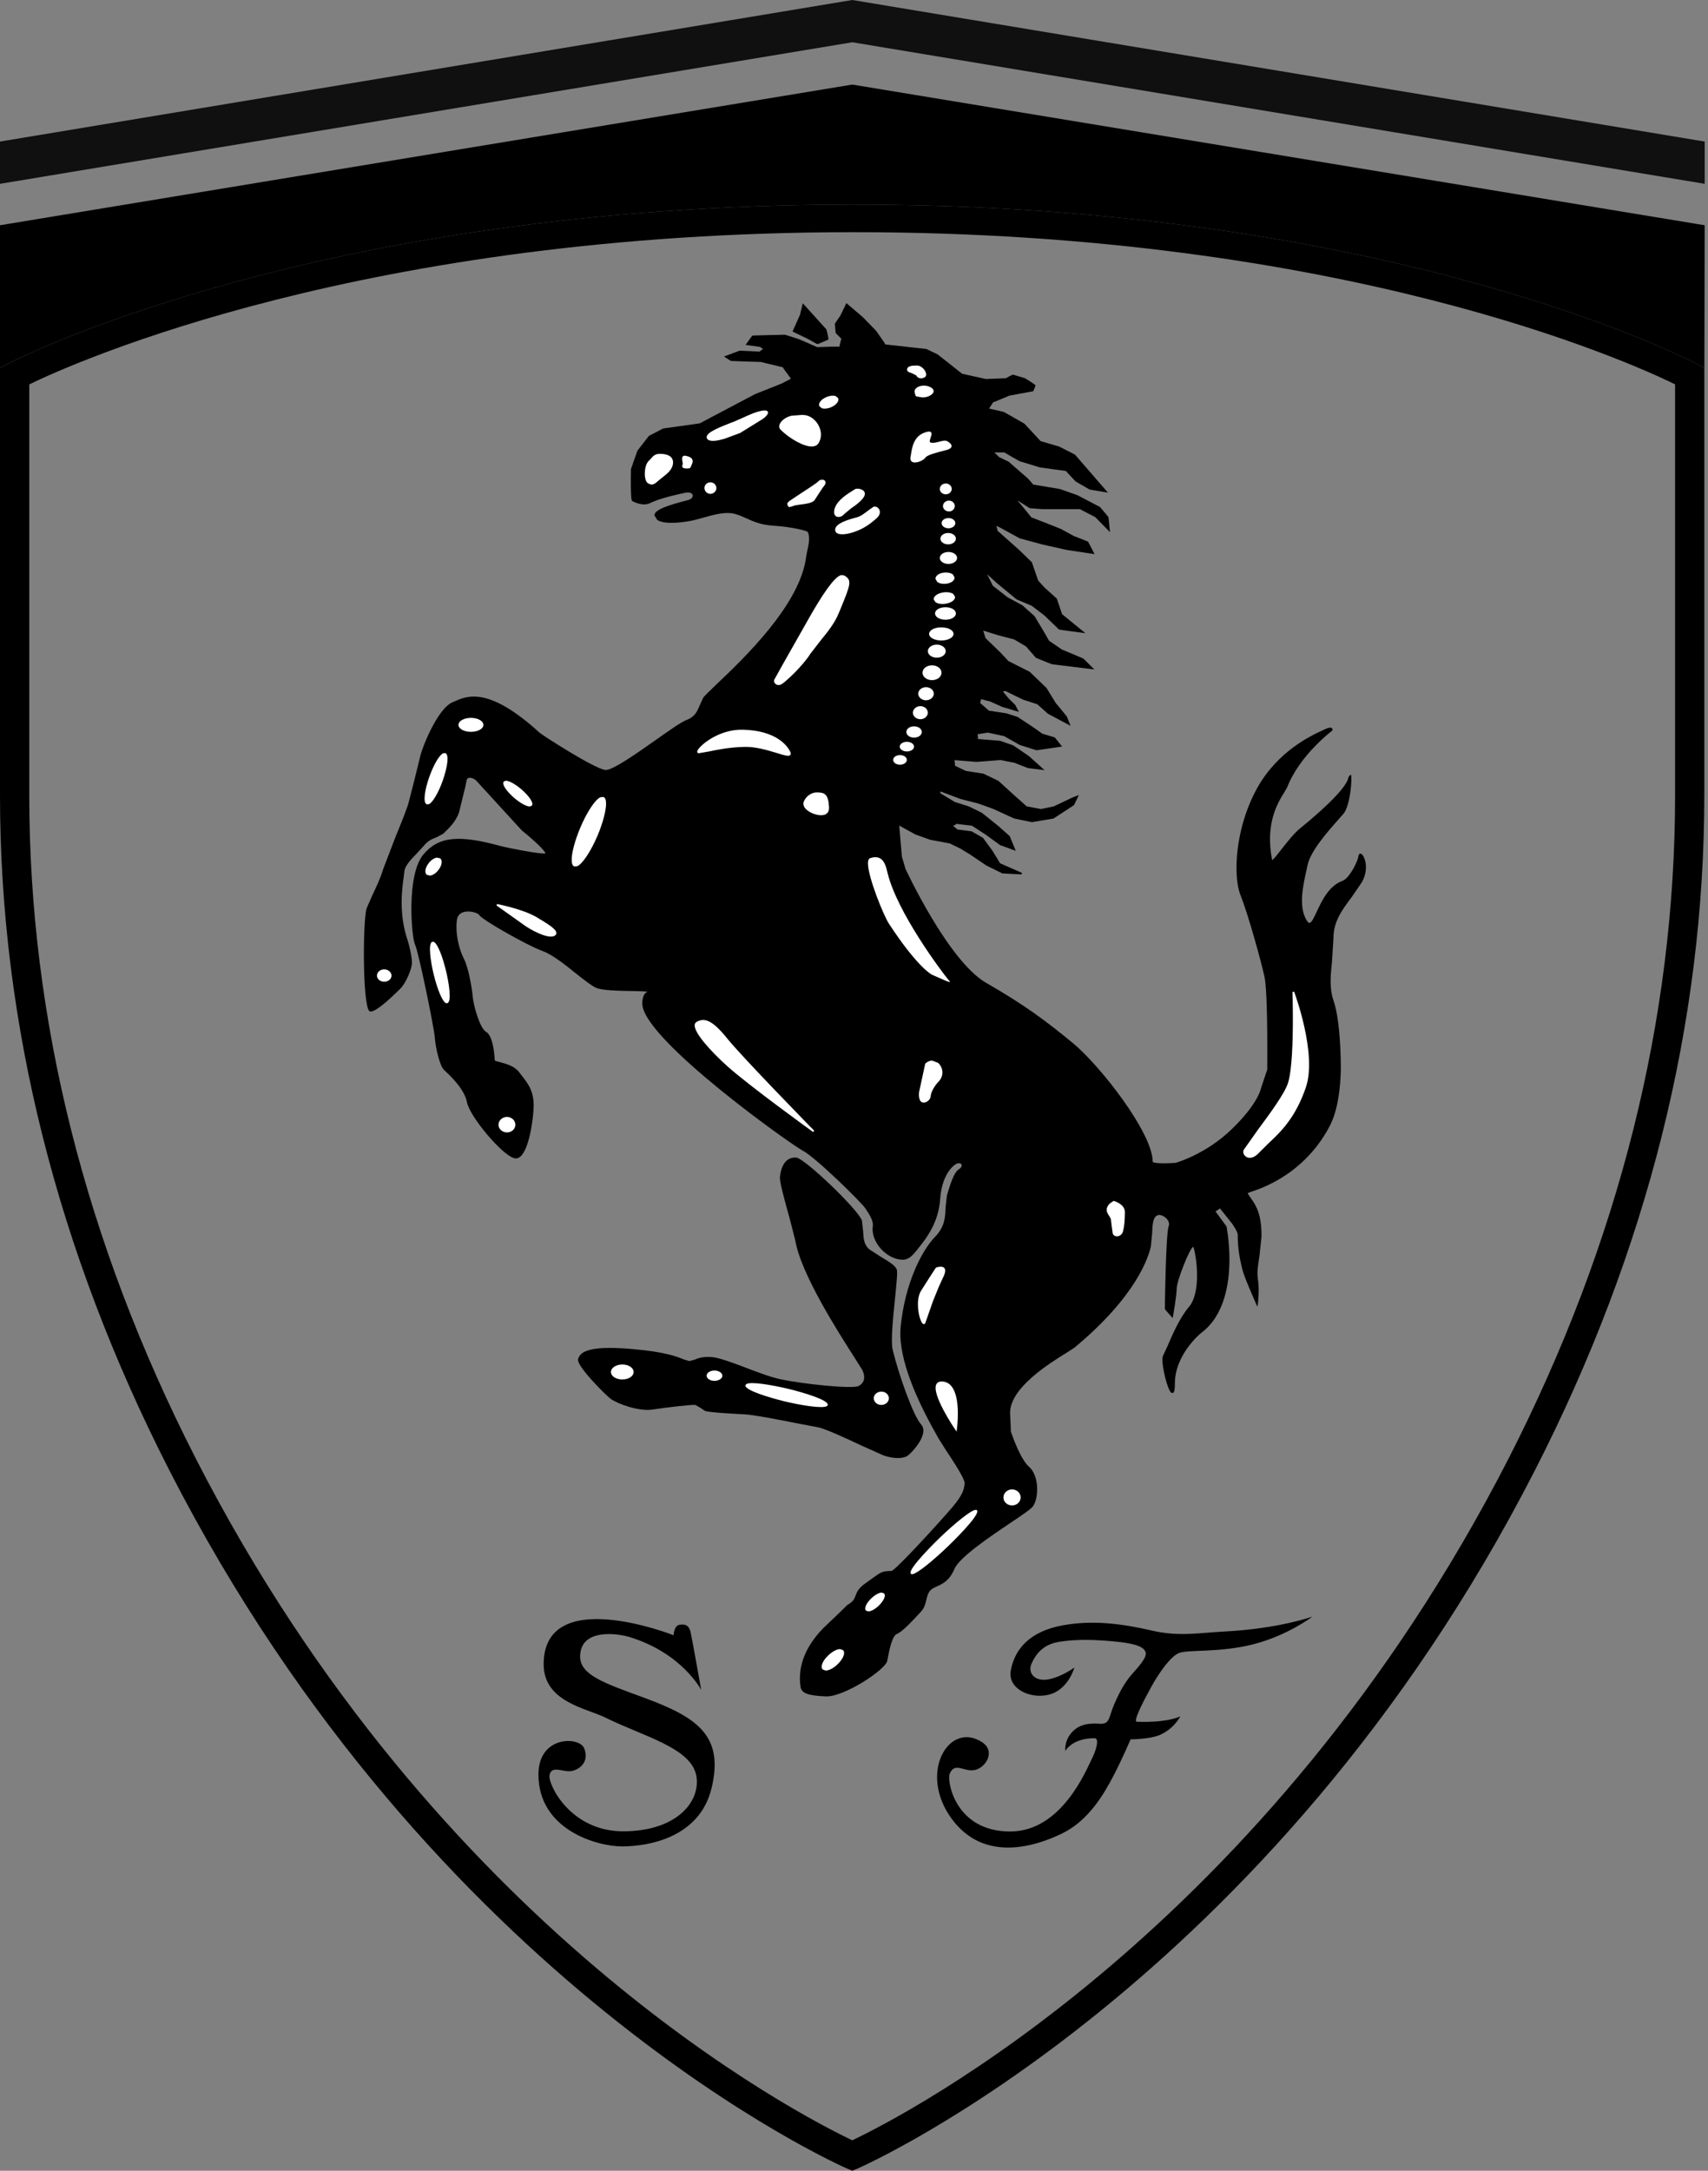 <svg width="37" height="47" viewBox="0 0 37 47" fill="none" xmlns="http://www.w3.org/2000/svg">
<rect x="0" y="0" width="37" height="47" fill="#808080" stroke="none"/>
<path fill-rule="evenodd" clip-rule="evenodd" d="M36.928 3.065V3.98L18.463 0.915L0 3.98V3.065L18.463 0L36.928 3.065Z" fill="#101010"/>
<path fill-rule="evenodd" clip-rule="evenodd" d="M36.928 4.877L18.463 1.831L0 4.877L0 7.966L0.16 7.881C0.225 7.847 6.777 4.429 18.499 4.429C30.222 4.429 36.697 7.848 36.762 7.882L36.921 7.967L36.928 4.877Z" fill="black"/>
<path fill-rule="evenodd" clip-rule="evenodd" d="M0.16 7.882L0 7.967V17.216C0 22.157 1.234 27.075 3.669 31.835C9.383 43 18.243 46.905 18.332 46.944L18.463 47L18.594 46.944C18.684 46.905 27.536 42.999 33.25 31.835C35.686 27.075 36.92 22.157 36.92 17.216V7.968L36.762 7.882C36.697 7.848 30.221 4.429 18.499 4.429C6.777 4.429 0.225 7.847 0.16 7.882ZM18.499 5.027C29.084 5.027 35.282 7.83 36.287 8.321V17.216C36.287 22.066 35.073 26.896 32.681 31.577C27.445 41.801 19.565 45.816 18.463 46.34C17.36 45.816 9.475 41.801 4.24 31.577C1.847 26.896 0.634 22.066 0.634 17.216V8.322C1.648 7.831 7.911 5.027 18.499 5.027Z" fill="black"/>
<path fill-rule="evenodd" clip-rule="evenodd" d="M21.271 37.718C21.578 37.918 21.355 38.265 21.128 38.32C20.89 38.38 20.688 38.133 20.573 38.404C20.509 38.55 20.684 39.654 21.884 39.654C23.005 39.654 23.539 38.3 23.645 38.097C23.75 37.894 23.819 37.634 23.713 37.634C23.221 37.634 23.078 37.909 23.078 37.909C23.078 37.909 23.041 37.645 23.285 37.445C23.486 37.282 23.751 37.322 23.846 37.322C24.047 37.322 24.015 37.181 24.136 36.904C24.412 36.25 24.602 36.22 24.781 35.922C24.93 35.679 24.649 35.584 24.095 35.535C23.54 35.485 23.242 35.507 22.994 35.54C22.745 35.574 22.498 35.669 22.343 36.027C22.261 36.221 22.412 36.411 22.703 36.362C22.994 36.311 23.274 36.104 23.274 36.104C23.274 36.104 23.143 36.594 22.709 36.695C22.307 36.788 21.831 36.56 21.895 36.177C21.979 35.679 22.344 35.315 23.01 35.193C23.677 35.066 24.342 35.163 24.935 35.3C25.526 35.44 25.962 35.355 26.511 35.325C27.696 35.266 28.43 35.002 28.43 35.002C28.43 35.002 27.896 35.41 27.156 35.599C26.416 35.789 25.756 35.71 25.542 35.789C25.369 35.858 25.126 36.181 24.925 36.549C24.74 36.887 24.543 37.278 24.628 37.278C25.317 37.302 25.569 37.16 25.569 37.16C25.569 37.16 25.433 37.44 25.105 37.572C24.877 37.659 24.491 37.659 24.491 37.659C24.491 37.659 24.317 38.072 24.122 38.446C23.925 38.819 23.602 39.401 23.022 39.69C22.439 39.977 21.324 40.336 20.622 39.386C19.88 38.389 20.557 37.256 21.271 37.718ZM12.653 37.848C12.79 38.178 12.499 38.35 12.33 38.35C12.16 38.35 11.949 38.231 11.905 38.431C11.864 38.629 12.355 39.65 13.497 39.65C14.639 39.65 15.169 39.028 15.088 38.47C14.999 37.848 13.949 37.601 13.112 37.187C12.703 36.985 11.777 36.849 11.777 36.034C11.777 34.293 14.592 35.405 14.592 35.405C14.592 35.405 14.598 35.187 14.729 35.177C14.793 35.172 14.92 35.148 14.962 35.345C15.004 35.543 15.19 36.589 15.19 36.589C15.19 36.589 14.777 35.793 13.641 35.445C13.44 35.379 12.562 35.222 12.567 35.876C12.577 36.265 13.08 36.439 13.953 36.758C15.1 37.181 15.687 37.575 15.416 38.709C15.158 39.798 14.027 39.977 13.477 39.977C12.928 39.977 11.664 39.615 11.664 38.42C11.664 37.575 12.545 37.595 12.653 37.848ZM18.669 31.302L19.131 31.508C19.398 31.605 19.568 31.563 19.629 31.538C19.694 31.512 19.938 31.266 19.991 31.056C20.016 30.97 20.002 30.896 19.954 30.841C19.774 30.64 19.456 29.719 19.337 29.221C19.294 29.037 19.347 28.526 19.388 28.116C19.424 27.764 19.446 27.545 19.427 27.488C19.396 27.401 19.258 27.317 19.098 27.222L18.846 27.06C18.712 26.957 18.706 26.816 18.698 26.665L18.672 26.429C18.613 26.211 17.43 25.074 17.247 25.063C16.981 25.047 16.912 25.321 16.895 25.486C16.885 25.583 17.003 26.014 17.11 26.396L17.228 26.857C17.349 27.581 18.167 28.857 18.516 29.401L18.682 29.666C18.754 29.82 18.726 29.941 18.599 30.009C18.475 30.076 17.411 29.971 16.903 29.861C16.685 29.814 16.415 29.712 16.152 29.611C15.852 29.498 15.566 29.389 15.401 29.381C15.209 29.372 15.118 29.408 15.047 29.439L14.932 29.469L14.817 29.435C14.676 29.376 14.412 29.269 13.693 29.208C12.645 29.115 12.566 29.314 12.523 29.421C12.471 29.558 13.112 30.199 13.227 30.285C13.373 30.395 13.844 30.564 14.132 30.519C14.461 30.469 14.998 30.407 15.064 30.419L15.172 30.481L15.272 30.548C15.363 30.583 15.949 30.613 16.126 30.622C16.331 30.633 16.867 30.737 17.259 30.815L17.698 30.898C17.869 30.927 18.311 31.133 18.669 31.302Z" fill="black"/>
<path fill-rule="evenodd" clip-rule="evenodd" d="M29.514 18.509C29.491 18.483 29.472 18.481 29.459 18.484C29.448 18.487 29.433 18.497 29.429 18.529C29.41 18.667 29.227 19.02 29.081 19.072C28.786 19.179 28.634 19.505 28.523 19.741C28.467 19.864 28.412 19.98 28.368 19.982C28.349 19.983 28.328 19.964 28.305 19.925C28.124 19.63 28.226 19.179 28.307 18.816L28.326 18.727C28.392 18.421 28.773 17.992 29.001 17.735L29.102 17.621C29.256 17.439 29.295 16.823 29.266 16.777C29.257 16.774 29.251 16.779 29.247 16.784C29.243 16.787 29.24 16.79 29.238 16.794L29.235 16.794V16.797C29.225 16.806 29.217 16.807 29.21 16.838C29.169 17.031 28.795 17.422 28.156 17.942C28.025 18.049 27.876 18.242 27.754 18.396C27.675 18.498 27.583 18.615 27.558 18.621C27.4 17.826 27.686 17.372 27.823 17.152L27.886 17.041C28.156 16.349 28.852 15.824 28.86 15.82C28.869 15.8 28.869 15.778 28.852 15.764C28.825 15.745 28.776 15.754 28.699 15.79L28.657 15.81C28.415 15.921 27.683 16.256 27.233 17.064C26.911 17.646 26.786 18.297 26.786 18.787C26.786 19.037 26.818 19.245 26.873 19.382C27.031 19.778 27.307 20.762 27.392 21.148C27.445 21.387 27.453 22.209 27.453 22.724C27.453 22.976 27.452 23.152 27.452 23.159C27.45 23.159 27.312 23.576 27.312 23.576C27.312 23.581 27.245 23.907 26.679 24.452C26.108 25.001 25.473 25.175 25.467 25.177C25.212 25.196 24.979 25.186 24.971 25.155C24.971 24.528 23.83 23.07 23.246 22.588C22.651 22.097 22.175 21.745 21.366 21.282C20.542 20.81 19.626 18.833 19.616 18.814L19.537 18.546C19.537 18.546 19.492 18.013 19.48 17.874C19.51 17.89 19.549 17.913 19.549 17.913L19.83 18.067L20.152 18.183C20.155 18.184 20.574 18.261 20.574 18.261C20.574 18.262 20.809 18.375 20.809 18.375L21.027 18.509L21.365 18.738L21.713 18.91C21.72 18.912 22.13 18.932 22.13 18.932L22.14 18.9C22.14 18.9 21.665 18.69 21.663 18.69C21.663 18.684 21.492 18.409 21.492 18.409C21.426 18.319 21.359 18.229 21.293 18.139C21.287 18.134 21.046 17.999 21.046 17.999C20.944 17.985 20.843 17.971 20.74 17.959C20.74 17.956 20.68 17.908 20.649 17.882C20.676 17.867 20.727 17.837 20.727 17.837C20.727 17.841 21.054 17.877 21.055 17.877C21.055 17.88 21.346 18.066 21.346 18.066L21.664 18.297C21.669 18.299 21.965 18.407 21.965 18.407L22.004 18.422L21.874 18.104C21.793 18.03 21.711 17.958 21.629 17.886L21.269 17.597C21.266 17.595 20.986 17.459 20.986 17.459C20.983 17.459 20.684 17.364 20.684 17.364C20.684 17.363 20.368 17.173 20.368 17.173C20.368 17.173 20.371 17.153 20.373 17.136C20.413 17.15 20.811 17.3 20.811 17.3C20.813 17.3 21.193 17.398 21.193 17.398C21.192 17.396 21.511 17.512 21.511 17.512C21.509 17.511 21.968 17.721 21.968 17.721C21.972 17.723 22.352 17.801 22.352 17.801C22.358 17.801 22.82 17.723 22.82 17.723C22.826 17.721 23.266 17.432 23.266 17.432C23.271 17.425 23.352 17.253 23.352 17.253L23.369 17.214L23.228 17.269C23.227 17.269 22.828 17.459 22.828 17.459L22.552 17.517C22.552 17.516 22.24 17.458 22.24 17.458H22.24C22.24 17.455 21.988 17.234 21.988 17.234L21.629 16.907L21.305 16.751C21.3 16.749 20.921 16.691 20.921 16.691C20.921 16.69 20.69 16.58 20.686 16.578C20.688 16.578 20.688 16.574 20.688 16.568C20.688 16.542 20.681 16.485 20.678 16.458L21.155 16.496L21.677 16.456C21.677 16.458 21.971 16.514 21.971 16.514L22.269 16.63L22.574 16.668L22.628 16.675L22.289 16.37C22.285 16.368 21.947 16.137 21.947 16.137C21.942 16.136 21.662 16.039 21.662 16.039C21.657 16.038 21.19 16.001 21.181 16C21.185 16 21.185 15.992 21.185 15.981C21.185 15.955 21.181 15.917 21.178 15.897L21.399 15.862C21.399 15.863 21.752 15.938 21.752 15.938C21.752 15.939 22.087 16.128 22.087 16.128L22.449 16.244C22.459 16.245 22.977 16.168 22.977 16.168L23.008 16.164L22.851 15.968C22.842 15.962 22.581 15.886 22.581 15.886C22.581 15.884 22.366 15.735 22.366 15.735L22.046 15.523C22.041 15.521 21.802 15.444 21.802 15.444C21.798 15.443 21.421 15.386 21.42 15.386C21.42 15.382 21.235 15.222 21.231 15.219C21.237 15.218 21.248 15.162 21.253 15.137L21.452 15.189L21.708 15.304L22.072 15.413L21.992 15.261L21.85 15.122L21.726 14.972L21.78 14.96C21.78 14.964 22.167 15.15 22.167 15.15L22.469 15.247C22.469 15.248 22.702 15.454 22.702 15.454C22.706 15.457 23.147 15.691 23.147 15.691L23.191 15.714L23.11 15.512C23.108 15.507 22.869 15.219 22.869 15.219L22.67 14.895C22.668 14.891 22.307 14.546 22.307 14.546C22.304 14.543 21.845 14.312 21.844 14.312C21.844 14.31 21.669 14.124 21.669 14.124C21.562 14.021 21.455 13.919 21.349 13.816C21.349 13.812 21.316 13.707 21.299 13.653C21.354 13.669 21.61 13.75 21.61 13.75L21.97 13.845C21.97 13.846 22.226 13.996 22.226 13.996C22.226 13.998 22.44 14.242 22.44 14.242C22.447 14.248 22.788 14.382 22.788 14.382L23.655 14.488L23.706 14.494L23.468 14.258C23.462 14.254 23.002 14.062 23.002 14.062L22.726 13.873C22.726 13.869 22.572 13.608 22.572 13.608L22.411 13.34C22.408 13.336 22.148 13.106 22.148 13.106C22.144 13.103 21.825 12.93 21.825 12.93L21.508 12.683C21.508 12.68 21.432 12.532 21.384 12.433L21.603 12.632L22.023 12.978C22.028 12.981 22.348 13.115 22.348 13.115L22.623 13.324L22.941 13.63C22.952 13.635 23.45 13.701 23.45 13.701L23.512 13.709L23.007 13.297C23.007 13.29 22.893 12.96 22.893 12.96C22.805 12.879 22.717 12.8 22.628 12.722L22.49 12.57C22.49 12.566 22.353 12.173 22.353 12.173C22.259 12.081 22.164 11.989 22.068 11.898C22.068 11.896 21.612 11.495 21.611 11.493V11.493C21.611 11.487 21.594 11.425 21.585 11.385C21.62 11.402 21.668 11.425 21.668 11.425L22.087 11.655C22.091 11.657 22.59 11.791 22.59 11.791L23.11 11.907L23.712 11.998L23.571 11.728C23.561 11.72 23.261 11.605 23.261 11.605L22.984 11.453C22.981 11.452 22.642 11.317 22.642 11.317L22.343 11.202C22.343 11.199 22.149 10.964 22.041 10.834C22.145 10.9 22.305 11.002 22.305 11.002C22.313 11.004 22.574 11.024 22.574 11.024L23.394 11.024C23.394 11.026 23.726 11.195 23.726 11.196C23.726 11.197 24.009 11.484 24.009 11.484L24.046 11.522L24.012 11.197C24.009 11.188 23.829 10.977 23.829 10.977C23.824 10.973 23.343 10.723 23.343 10.723L22.961 10.588C22.958 10.587 22.383 10.491 22.38 10.491V10.49C22.38 10.485 22.27 10.362 22.27 10.362C22.268 10.361 21.849 9.996 21.849 9.996C21.781 9.963 21.713 9.93 21.645 9.898C21.645 9.896 21.581 9.835 21.541 9.796H21.757C21.757 9.799 22.087 9.986 22.087 9.986C22.09 9.987 22.53 10.121 22.53 10.121L23.093 10.198H23.092C23.092 10.204 23.301 10.424 23.301 10.424L23.605 10.6C23.72 10.62 23.836 10.639 23.951 10.658L24 10.665L23.288 9.844C23.284 9.84 22.943 9.668 22.943 9.668C22.941 9.666 22.542 9.551 22.542 9.551C22.542 9.547 22.19 9.172 22.19 9.172C22.186 9.168 21.746 8.919 21.746 8.919C21.64 8.894 21.534 8.869 21.427 8.846C21.447 8.816 21.513 8.713 21.513 8.712C21.514 8.715 21.865 8.566 21.865 8.566C21.865 8.567 22.38 8.471 22.38 8.471C22.394 8.46 22.433 8.344 22.433 8.344C22.427 8.325 22.206 8.19 22.206 8.19C22.119 8.164 22.031 8.137 21.943 8.111C21.927 8.113 21.787 8.19 21.787 8.19C21.787 8.188 21.357 8.206 21.357 8.206C21.357 8.206 20.842 8.092 20.842 8.092C20.842 8.089 20.311 7.673 20.311 7.673C20.23 7.634 20.148 7.595 20.067 7.556C20.061 7.555 19.184 7.458 19.182 7.458C19.182 7.448 18.976 7.159 18.976 7.159L18.694 6.869C18.693 6.867 18.335 6.563 18.335 6.563L18.324 6.586L18.204 6.835C18.205 6.833 18.086 7.006 18.086 7.006V7.01C18.086 7.042 18.103 7.209 18.103 7.209C18.108 7.219 18.224 7.331 18.227 7.334C18.221 7.334 18.183 7.508 18.183 7.509C18.182 7.497 17.702 7.516 17.701 7.516C17.701 7.513 17.309 7.344 17.309 7.344C17.307 7.343 17.006 7.247 17.006 7.247C17 7.245 16.301 7.265 16.301 7.265C16.286 7.273 16.168 7.446 16.168 7.446L16.152 7.468L16.459 7.51C16.459 7.511 16.505 7.538 16.53 7.554L16.451 7.614C16.451 7.61 16.023 7.592 16.023 7.592C16.016 7.593 15.715 7.708 15.715 7.708L15.684 7.72L15.833 7.815C15.843 7.818 16.482 7.837 16.482 7.837L16.956 7.952V7.952C16.956 7.958 17.047 8.08 17.047 8.08C17.047 8.08 17.111 8.165 17.135 8.199L16.932 8.304C16.935 8.304 16.355 8.534 16.355 8.534L15.156 9.167C15.154 9.166 14.366 9.277 14.366 9.277C14.36 9.279 14.057 9.438 14.057 9.438C14.051 9.442 13.808 9.759 13.808 9.759C13.805 9.763 13.668 10.157 13.668 10.157C13.657 10.827 13.685 10.843 13.696 10.848C13.719 10.862 13.925 10.972 14.084 10.892C14.264 10.799 14.65 10.709 14.85 10.668C14.949 10.649 14.996 10.683 15.004 10.717C15.015 10.755 14.985 10.806 14.911 10.825L14.869 10.837C14.521 10.926 14.165 11.034 14.177 11.16L14.239 11.257C14.394 11.364 14.798 11.313 15.013 11.267L15.237 11.208C15.43 11.153 15.649 11.091 15.837 11.111C15.945 11.123 16.041 11.166 16.154 11.216C16.306 11.286 16.481 11.365 16.742 11.381C17.176 11.409 17.473 11.492 17.496 11.516C17.555 11.627 17.517 11.793 17.488 11.925L17.465 12.045C17.344 13.083 16.112 14.257 15.519 14.819C15.359 14.972 15.253 15.072 15.23 15.114L15.162 15.263C15.104 15.4 15.057 15.519 14.869 15.59C14.76 15.63 14.507 15.81 14.212 16.017C13.787 16.316 13.26 16.687 13.114 16.671C12.872 16.644 11.737 15.909 11.689 15.864C10.584 14.857 10.121 15.064 9.845 15.187L9.801 15.206C9.471 15.347 9.125 16.226 9.094 16.415L8.96 16.956L8.858 17.354C8.827 17.488 8.691 17.819 8.561 18.138L8.295 18.833C8.251 18.994 8.144 19.22 8.057 19.403L7.939 19.674C7.857 19.992 7.855 21.734 7.998 21.888L8.005 21.894L8.033 21.902C8.176 21.888 8.484 21.589 8.632 21.445L8.666 21.412C8.791 21.293 8.924 20.978 8.924 20.845C8.924 20.715 8.859 20.444 8.834 20.369C8.634 19.794 8.709 19.247 8.746 18.984L8.76 18.867C8.771 18.745 8.901 18.61 9.027 18.48L9.186 18.307C9.274 18.197 9.371 18.161 9.458 18.128L9.6 18.052L9.622 18.03C9.717 17.941 9.875 17.791 9.944 17.59L10.079 17.039L10.109 16.892C10.116 16.863 10.132 16.846 10.158 16.841C10.212 16.83 10.292 16.87 10.327 16.913L11.305 17.981C11.556 18.182 11.813 18.422 11.813 18.474L11.813 18.479C11.813 18.478 11.807 18.479 11.807 18.479C11.67 18.492 10.981 18.354 10.866 18.323C9.93 18.065 9.502 18.111 9.173 18.499C8.797 18.944 8.915 20.305 8.992 20.455C9.062 20.59 9.405 22.249 9.42 22.471C9.436 22.687 9.525 23.075 9.618 23.164L9.644 23.189C9.759 23.296 10.063 23.584 10.117 23.867C10.175 24.176 10.871 25.002 11.137 25.076C11.157 25.082 11.178 25.083 11.198 25.079C11.219 25.075 11.238 25.067 11.254 25.055C11.457 24.92 11.549 24.258 11.56 23.979C11.573 23.631 11.44 23.463 11.299 23.283L11.245 23.213C11.142 23.079 10.959 23.031 10.838 22.999C10.787 22.986 10.717 22.97 10.717 22.955C10.717 22.95 10.702 22.44 10.53 22.341C10.395 22.264 10.258 21.772 10.241 21.585C10.226 21.399 10.149 20.95 10.047 20.753C9.943 20.555 9.856 20.19 9.9 19.909C9.919 19.788 10.01 19.75 10.085 19.739C10.213 19.72 10.361 19.772 10.384 19.814C10.435 19.911 11.423 20.472 11.756 20.592C11.963 20.666 12.243 20.888 12.49 21.087C12.666 21.226 12.817 21.345 12.912 21.387C13.039 21.445 13.4 21.452 13.69 21.457C13.844 21.46 14.003 21.463 14.025 21.475C13.907 21.52 13.909 21.714 13.918 21.776C14.038 22.579 17.143 24.785 17.383 24.909C17.661 25.05 18.658 26.029 18.745 26.162C18.836 26.294 18.924 26.437 18.907 26.547C18.883 26.71 18.952 26.896 19.091 27.048C19.224 27.189 19.397 27.275 19.557 27.275C19.695 27.275 19.788 27.158 19.857 27.073L19.871 27.055C20.056 26.825 20.331 26.487 20.367 25.958C20.404 25.416 20.668 25.201 20.753 25.186C20.792 25.18 20.82 25.191 20.83 25.215C20.841 25.239 20.828 25.28 20.776 25.313C20.662 25.385 20.591 25.625 20.513 25.881C20.513 25.884 20.484 26.143 20.484 26.143C20.478 26.337 20.47 26.557 20.264 26.77C19.956 27.084 19.602 27.808 19.511 28.722C19.456 29.273 19.719 30.066 20.294 31.077L20.334 31.149L20.489 31.394C20.646 31.632 20.909 32.027 20.897 32.12C20.88 32.25 20.867 32.353 20.628 32.636C20.364 32.946 19.404 33.998 19.31 34.014C19.119 34.014 19.087 34.037 18.933 34.147L18.772 34.263C18.594 34.382 18.563 34.47 18.533 34.549C18.512 34.608 18.491 34.659 18.408 34.717L18.347 34.756C18.334 34.767 18.299 34.813 17.913 35.176C17.471 35.588 17.273 36.054 17.341 36.517C17.363 36.661 17.496 36.712 17.889 36.729C18.281 36.746 19.18 36.154 19.22 35.961L19.234 35.887C19.268 35.714 19.326 35.42 19.428 35.378C19.55 35.328 19.761 35.099 19.915 34.933L19.945 34.902C20.027 34.812 20.047 34.724 20.067 34.639C20.083 34.572 20.099 34.505 20.145 34.444C20.182 34.399 20.236 34.374 20.298 34.347C20.417 34.293 20.568 34.225 20.676 33.969C20.784 33.718 21.426 33.284 21.896 32.968C22.136 32.808 22.324 32.679 22.369 32.623C22.43 32.547 22.468 32.401 22.468 32.247C22.468 32.063 22.416 31.868 22.294 31.76C22.115 31.604 21.948 31.141 21.898 30.996V30.992C21.898 30.932 21.892 30.822 21.882 30.617C21.881 30.608 21.881 30.598 21.881 30.589C21.881 30.046 22.738 29.515 23.108 29.287L23.277 29.177C24.618 28.064 24.881 27.217 24.931 26.985L24.958 26.706C24.966 26.513 24.973 26.33 25.097 26.306C25.145 26.297 25.225 26.334 25.274 26.388C25.302 26.418 25.343 26.48 25.316 26.551C25.255 26.707 25.234 28.277 25.234 28.343C25.238 28.354 25.378 28.509 25.378 28.509L25.404 28.537L25.411 28.5C25.413 28.482 25.49 28.054 25.49 27.903C25.49 27.733 25.779 27.008 25.849 26.996C25.849 26.998 25.854 27.004 25.854 27.004C25.888 27.104 25.931 27.352 25.931 27.613C25.931 27.869 25.89 28.139 25.757 28.295C25.556 28.529 25.396 28.9 25.292 29.144L25.195 29.352C25.184 29.381 25.18 29.411 25.181 29.442C25.181 29.641 25.29 30.065 25.362 30.144C25.381 30.162 25.396 30.162 25.406 30.159C25.43 30.151 25.451 30.122 25.451 29.956C25.451 29.321 26.017 28.861 26.024 28.857C26.524 28.484 26.633 27.793 26.633 27.265C26.633 26.866 26.57 26.562 26.569 26.553C26.489 26.443 26.41 26.334 26.329 26.225C26.34 26.23 26.405 26.18 26.427 26.163C26.449 26.19 26.676 26.474 26.676 26.474C26.715 26.524 26.812 26.672 26.812 26.73C26.812 27.057 26.865 27.28 26.903 27.444L26.913 27.483C26.953 27.657 27.203 28.212 27.214 28.236L27.24 28.294L27.249 28.231C27.249 28.228 27.288 27.938 27.249 27.689C27.226 27.55 27.254 27.379 27.283 27.195L27.328 26.771C27.328 26.427 27.276 26.209 27.146 26.012L27.079 25.916C27.053 25.878 27.027 25.84 27.03 25.832L27.079 25.812C28.134 25.475 28.625 24.744 28.826 24.339C29.035 23.91 29.046 23.25 29.046 23.123C29.046 22.957 29.039 22.099 28.886 21.658C28.796 21.398 28.824 21.118 28.855 20.817L28.887 20.3C28.887 19.947 29.085 19.685 29.276 19.431L29.504 19.098C29.654 18.821 29.574 18.579 29.514 18.509Z" fill="black"/>
<path fill-rule="evenodd" clip-rule="evenodd" d="M17.703 7.451C17.721 7.452 17.945 7.352 17.945 7.352C17.955 7.333 17.903 7.133 17.903 7.133C17.741 6.953 17.578 6.773 17.415 6.593L17.391 6.567L17.382 6.6L17.33 6.816C17.33 6.814 17.175 7.163 17.175 7.163L17.168 7.178L17.495 7.335L17.703 7.451Z" fill="black"/>
<path fill-rule="evenodd" clip-rule="evenodd" d="M17.801 8.838C17.853 8.856 17.931 8.848 18.005 8.817C18.118 8.767 18.185 8.682 18.156 8.62L18.104 8.576C18.053 8.558 17.975 8.566 17.902 8.598C17.805 8.638 17.743 8.706 17.743 8.764C17.743 8.774 17.747 8.785 17.75 8.794L17.801 8.838ZM19.753 8.08L19.847 8.127C19.854 8.143 19.865 8.156 19.879 8.167C19.893 8.177 19.909 8.185 19.926 8.189C19.946 8.193 19.966 8.192 19.986 8.188C20.006 8.183 20.024 8.174 20.04 8.162C20.065 8.144 20.071 8.109 20.055 8.066C20.03 7.993 19.949 7.914 19.863 7.914C19.751 7.914 19.649 7.926 19.649 8.004C19.649 8.047 19.702 8.064 19.753 8.08ZM19.865 8.39C19.822 8.42 19.803 8.46 19.815 8.501L19.824 8.535C19.835 8.575 19.839 8.584 19.878 8.588L19.949 8.6C20.04 8.622 20.184 8.569 20.217 8.5C20.228 8.478 20.237 8.435 20.175 8.394C20.068 8.327 19.937 8.342 19.865 8.39ZM20.156 9.58C20.13 9.568 20.141 9.529 20.161 9.473C20.177 9.426 20.192 9.382 20.167 9.358C20.145 9.338 20.105 9.339 20.038 9.363C19.796 9.445 19.759 9.676 19.733 9.846L19.724 9.898C19.71 9.973 19.752 9.999 19.777 10.007C19.861 10.035 20.011 9.964 20.045 9.91C20.082 9.851 20.291 9.798 20.443 9.759L20.501 9.744C20.572 9.725 20.608 9.7 20.613 9.666C20.621 9.62 20.568 9.579 20.52 9.553C20.477 9.528 20.412 9.546 20.343 9.564C20.276 9.582 20.203 9.599 20.156 9.58ZM17.603 9.667C17.656 9.662 17.698 9.643 17.724 9.607C17.801 9.499 17.805 9.346 17.731 9.207C17.658 9.075 17.535 8.99 17.409 8.985L17.41 8.986L17.383 8.983L17.15 9C17.027 9.025 16.914 9.111 16.886 9.195C16.872 9.237 16.88 9.276 16.911 9.305C17.097 9.491 17.419 9.68 17.603 9.667ZM15.314 9.491C15.341 9.556 15.469 9.563 15.656 9.51L15.697 9.499L16.033 9.375L16.519 9.074C16.534 9.064 16.661 8.974 16.634 8.916C16.616 8.879 16.553 8.885 16.507 8.893C16.373 8.916 16.241 8.977 16.101 9.041L15.903 9.128L15.816 9.161C15.515 9.279 15.268 9.384 15.314 9.491ZM14.291 9.826C14.19 9.826 14.145 9.878 14.107 9.923L14.062 9.971C13.985 10.034 13.961 10.186 13.97 10.302C13.974 10.35 13.989 10.437 14.039 10.465C14.135 10.521 14.181 10.481 14.28 10.393L14.356 10.332C14.453 10.256 14.565 10.169 14.579 10.037C14.585 9.98 14.571 9.934 14.538 9.899C14.479 9.839 14.371 9.826 14.291 9.826ZM14.85 9.868C14.821 9.862 14.804 9.871 14.795 9.879C14.766 9.906 14.778 9.964 14.787 10.011L14.792 10.043L14.786 10.062C14.78 10.079 14.773 10.1 14.786 10.118C14.799 10.136 14.829 10.144 14.881 10.144C14.947 10.144 14.953 10.138 14.975 10.083L14.993 10.04C15.009 10.003 15.009 9.969 14.994 9.942C14.967 9.895 14.9 9.877 14.85 9.868ZM15.391 10.693C15.425 10.691 15.458 10.677 15.482 10.654C15.505 10.631 15.519 10.6 15.519 10.567C15.519 10.535 15.505 10.504 15.482 10.48C15.458 10.457 15.425 10.443 15.391 10.442C15.374 10.442 15.357 10.445 15.341 10.451C15.325 10.458 15.31 10.467 15.298 10.479C15.286 10.49 15.276 10.504 15.27 10.519C15.263 10.534 15.26 10.551 15.261 10.567C15.261 10.636 15.319 10.693 15.391 10.693ZM17.828 10.387C17.809 10.383 17.789 10.385 17.771 10.391C17.754 10.398 17.738 10.409 17.726 10.423C17.69 10.462 17.47 10.604 17.31 10.708L17.103 10.846L17.086 10.861C17.06 10.884 17.047 10.899 17.064 10.946L17.089 10.98L17.144 10.969L17.224 10.941L17.341 10.924C17.455 10.91 17.581 10.894 17.64 10.837L17.717 10.719L17.831 10.546C17.886 10.489 17.889 10.45 17.881 10.427C17.877 10.417 17.869 10.408 17.86 10.4C17.851 10.393 17.839 10.389 17.828 10.387ZM18.068 11.086C18.068 11.15 18.102 11.175 18.121 11.184C18.172 11.209 18.246 11.184 18.291 11.127L18.439 11.005C18.52 10.95 18.61 10.889 18.69 10.793C18.764 10.704 18.732 10.649 18.706 10.625C18.655 10.579 18.551 10.568 18.516 10.595L18.473 10.623C18.375 10.682 18.145 10.823 18.087 10.995C18.075 11.024 18.069 11.055 18.068 11.086ZM19.038 11.017C19.008 10.975 18.956 10.958 18.917 10.976L18.812 11.05C18.738 11.107 18.646 11.179 18.566 11.2C18.372 11.249 18.109 11.331 18.093 11.456L18.093 11.472C18.093 11.507 18.109 11.527 18.125 11.539C18.199 11.595 18.378 11.562 18.507 11.516C18.705 11.447 18.826 11.363 18.982 11.229C19.077 11.147 19.073 11.065 19.038 11.017ZM18.285 12.458L18.222 12.451C18.059 12.492 17.78 12.944 17.584 13.28L17.55 13.339L16.964 14.373L16.78 14.703C16.759 14.733 16.766 14.777 16.797 14.805C16.826 14.832 16.875 14.847 16.936 14.811C17.033 14.75 17.39 14.417 17.555 14.155L17.776 13.869C17.917 13.696 18.078 13.502 18.172 13.27L18.205 13.191C18.429 12.645 18.464 12.561 18.285 12.458ZM20.488 10.469C20.472 10.469 20.455 10.471 20.439 10.477C20.424 10.483 20.41 10.491 20.398 10.502C20.386 10.513 20.376 10.526 20.369 10.54C20.363 10.555 20.359 10.57 20.358 10.586C20.358 10.65 20.417 10.703 20.488 10.703C20.56 10.703 20.617 10.65 20.617 10.586C20.617 10.57 20.613 10.555 20.607 10.54C20.6 10.526 20.59 10.513 20.578 10.502C20.567 10.491 20.552 10.483 20.537 10.477C20.521 10.471 20.505 10.469 20.488 10.469ZM20.427 10.956C20.427 11.021 20.485 11.073 20.557 11.073C20.573 11.074 20.59 11.071 20.605 11.065C20.62 11.059 20.634 11.051 20.646 11.04C20.658 11.029 20.667 11.016 20.674 11.002C20.68 10.987 20.683 10.972 20.684 10.956C20.683 10.925 20.67 10.895 20.646 10.873C20.622 10.851 20.59 10.839 20.557 10.839C20.523 10.839 20.49 10.851 20.466 10.873C20.442 10.895 20.428 10.925 20.427 10.956ZM20.546 11.216C20.465 11.216 20.398 11.266 20.398 11.326C20.398 11.388 20.465 11.438 20.546 11.438C20.628 11.438 20.695 11.388 20.695 11.326C20.695 11.266 20.628 11.216 20.546 11.216ZM20.54 11.54C20.447 11.54 20.372 11.595 20.372 11.663C20.372 11.731 20.447 11.786 20.54 11.786C20.633 11.786 20.707 11.731 20.707 11.663C20.707 11.595 20.633 11.54 20.54 11.54ZM20.546 11.951C20.444 11.951 20.358 12.008 20.358 12.081C20.358 12.152 20.444 12.21 20.546 12.21C20.649 12.21 20.733 12.152 20.733 12.081C20.733 12.008 20.649 11.951 20.546 11.951ZM20.483 12.64C20.599 12.631 20.685 12.57 20.678 12.501L20.642 12.438C20.602 12.406 20.532 12.39 20.46 12.396C20.348 12.406 20.265 12.463 20.265 12.528L20.265 12.535L20.303 12.598C20.344 12.631 20.411 12.647 20.483 12.64ZM20.228 12.984L20.227 12.981L20.228 12.984ZM20.476 13.073C20.607 13.055 20.699 12.988 20.688 12.918L20.65 12.86C20.604 12.828 20.523 12.814 20.439 12.826C20.311 12.843 20.217 12.912 20.227 12.981L20.267 13.039C20.313 13.072 20.393 13.084 20.476 13.073ZM20.256 13.282C20.256 13.358 20.354 13.418 20.482 13.418C20.61 13.418 20.707 13.358 20.707 13.282C20.707 13.206 20.61 13.147 20.482 13.147C20.354 13.147 20.256 13.206 20.256 13.282ZM20.656 13.725C20.656 13.645 20.54 13.583 20.391 13.583C20.243 13.583 20.127 13.645 20.127 13.725C20.127 13.804 20.243 13.867 20.391 13.867C20.54 13.867 20.656 13.804 20.656 13.725ZM20.487 14.098C20.487 14.02 20.399 13.957 20.294 13.957C20.187 13.957 20.1 14.02 20.1 14.098C20.1 14.177 20.187 14.24 20.294 14.24C20.4 14.24 20.487 14.177 20.487 14.098ZM20.396 14.566C20.396 14.477 20.304 14.405 20.189 14.405C20.076 14.405 19.984 14.477 19.984 14.566C19.984 14.654 20.076 14.726 20.189 14.726C20.304 14.726 20.396 14.654 20.396 14.566ZM20.228 15.02C20.228 14.941 20.152 14.878 20.06 14.878C19.969 14.878 19.892 14.941 19.892 15.02C19.892 15.098 19.969 15.162 20.06 15.162C20.152 15.162 20.228 15.098 20.228 15.02ZM19.938 15.289C19.849 15.289 19.776 15.352 19.776 15.431C19.776 15.509 19.849 15.572 19.938 15.572C20.026 15.572 20.099 15.509 20.099 15.431C20.099 15.352 20.026 15.289 19.938 15.289ZM19.801 15.971C19.892 15.971 19.969 15.916 19.969 15.848C19.969 15.78 19.892 15.726 19.801 15.726C19.709 15.726 19.634 15.78 19.634 15.848C19.634 15.916 19.709 15.971 19.801 15.971ZM19.646 16.27C19.731 16.27 19.8 16.224 19.8 16.166C19.8 16.107 19.732 16.061 19.646 16.061C19.558 16.061 19.491 16.107 19.491 16.166C19.491 16.224 19.56 16.27 19.646 16.27ZM19.497 16.557C19.577 16.557 19.645 16.51 19.645 16.452C19.645 16.395 19.577 16.348 19.497 16.348C19.414 16.348 19.349 16.395 19.349 16.452C19.348 16.51 19.414 16.557 19.497 16.557ZM15.115 16.303L15.142 16.308L15.344 16.273C15.524 16.236 15.794 16.179 16.127 16.171C16.37 16.165 16.634 16.245 16.826 16.303C16.999 16.358 17.086 16.381 17.119 16.348C17.14 16.326 17.127 16.293 17.116 16.27C17.063 16.164 16.834 15.815 16.087 15.799C15.601 15.789 15.205 16.1 15.121 16.231C15.104 16.258 15.099 16.277 15.108 16.292L15.115 16.303ZM17.894 17.625C17.942 17.596 17.962 17.546 17.959 17.473C17.943 17.189 17.862 17.157 17.695 17.157C17.526 17.157 17.404 17.316 17.404 17.399C17.404 17.477 17.465 17.545 17.583 17.601C17.65 17.634 17.803 17.681 17.894 17.625ZM20.187 21.103C20.428 21.209 20.513 21.247 20.549 21.257C20.55 21.257 20.551 21.261 20.551 21.261C20.551 21.261 20.553 21.259 20.553 21.259C20.57 21.264 20.575 21.262 20.579 21.256C20.577 21.255 20.568 21.241 20.562 21.238C20.565 21.235 20.568 21.23 20.568 21.23C20.568 21.23 20.553 21.224 20.552 21.223C20.393 21.033 19.433 19.749 19.228 18.904C19.196 18.764 19.158 18.634 19.062 18.583C19.008 18.554 18.939 18.552 18.856 18.578H18.855C18.836 18.584 18.822 18.598 18.813 18.62C18.805 18.644 18.801 18.669 18.803 18.694C18.803 18.996 19.144 19.827 19.256 19.998C19.874 20.942 20.176 21.097 20.187 21.103ZM28.034 21.471L27.998 21.477C27.999 21.483 28.007 21.735 28.007 22.059C28.007 22.531 27.99 23.161 27.903 23.444C27.832 23.673 27.509 24.112 27.248 24.463C27.248 24.463 26.945 24.891 26.945 24.892C26.936 24.906 26.932 24.922 26.932 24.939C26.932 24.981 26.955 25.021 26.995 25.046C27.025 25.066 27.135 25.116 27.288 24.944L27.482 24.752C27.741 24.509 28.062 24.207 28.289 23.542C28.537 22.812 28.039 21.483 28.034 21.471ZM19.95 23.85C19.973 23.872 20.011 23.878 20.05 23.865C20.081 23.855 20.107 23.837 20.127 23.813C20.147 23.789 20.159 23.76 20.161 23.73C20.171 23.639 20.238 23.516 20.339 23.411C20.391 23.355 20.419 23.282 20.415 23.207C20.411 23.133 20.377 23.062 20.32 23.011L20.191 22.962C20.108 22.965 20.046 23.027 20.043 23.029C20 23.224 19.958 23.418 19.917 23.613V23.612C19.904 23.645 19.893 23.799 19.95 23.85ZM24.136 26.004L24.129 26.001L24.122 26.004C24.117 26.008 24.009 26.055 23.979 26.154C23.958 26.221 23.997 26.279 24.028 26.327L24.064 26.39L24.079 26.518L24.104 26.704C24.11 26.724 24.123 26.741 24.14 26.752C24.158 26.764 24.179 26.769 24.2 26.768C24.251 26.767 24.31 26.73 24.329 26.656C24.355 26.555 24.368 26.42 24.368 26.239C24.367 26.074 24.146 26.006 24.136 26.004ZM17.639 24.483C17.624 24.467 16.089 22.9 15.758 22.49C15.42 22.069 15.258 22.037 15.093 22.123C15.081 22.13 15.071 22.139 15.063 22.15C15.055 22.161 15.051 22.174 15.05 22.187C15.026 22.358 15.409 22.771 15.745 23.075C16.214 23.5 17.6 24.499 17.614 24.509L17.639 24.483ZM11.624 19.858C11.313 19.676 10.775 19.576 10.769 19.573L10.755 19.604L11.352 20.028C11.45 20.104 11.885 20.358 12.025 20.254C12.034 20.247 12.042 20.239 12.046 20.229C12.051 20.22 12.054 20.209 12.053 20.198C12.049 20.122 11.898 20.02 11.624 19.858ZM11.478 17.461L11.52 17.444C11.574 17.387 11.45 17.225 11.3 17.094C11.164 16.977 11.026 16.901 10.954 16.904L10.913 16.921C10.905 16.931 10.9 16.944 10.901 16.957C10.901 17.031 11.008 17.161 11.133 17.271C11.269 17.388 11.408 17.465 11.478 17.461ZM13.073 17.256L13.012 17.259C12.896 17.305 12.712 17.582 12.565 17.934C12.462 18.181 12.384 18.452 12.384 18.615C12.384 18.692 12.401 18.744 12.441 18.76L12.501 18.756C12.617 18.71 12.8 18.432 12.949 18.082C13.052 17.834 13.129 17.563 13.129 17.4C13.129 17.323 13.113 17.271 13.073 17.256ZM10.201 15.543C10.052 15.543 9.932 15.61 9.932 15.695C9.932 15.779 10.052 15.845 10.201 15.845C10.353 15.845 10.472 15.779 10.472 15.695C10.472 15.61 10.353 15.543 10.201 15.543ZM9.246 17.415L9.293 17.411C9.374 17.373 9.496 17.166 9.589 16.907C9.686 16.632 9.74 16.337 9.645 16.305L9.599 16.31C9.517 16.348 9.395 16.555 9.303 16.813C9.204 17.088 9.154 17.384 9.246 17.415ZM9.496 18.838C9.576 18.738 9.592 18.625 9.533 18.583L9.464 18.569C9.406 18.576 9.338 18.621 9.287 18.688C9.207 18.789 9.191 18.901 9.25 18.943L9.319 18.958C9.376 18.95 9.446 18.905 9.496 18.838ZM9.405 20.397L9.398 20.393L9.368 20.39C9.261 20.414 9.337 20.854 9.392 21.086C9.471 21.409 9.577 21.67 9.651 21.713L9.657 21.718L9.687 21.721C9.796 21.697 9.719 21.255 9.663 21.025C9.585 20.7 9.48 20.441 9.405 20.397ZM8.323 20.988C8.236 20.988 8.166 21.049 8.166 21.124C8.166 21.196 8.236 21.256 8.323 21.256C8.409 21.256 8.481 21.196 8.481 21.124C8.481 21.049 8.409 20.988 8.323 20.988ZM10.982 24.183C10.934 24.183 10.887 24.201 10.853 24.232C10.819 24.264 10.799 24.307 10.799 24.352C10.799 24.443 10.881 24.518 10.982 24.518C11.029 24.519 11.075 24.502 11.11 24.471C11.144 24.44 11.164 24.397 11.165 24.352C11.164 24.307 11.145 24.264 11.11 24.232C11.076 24.2 11.03 24.183 10.982 24.183ZM19.97 28.635C19.976 28.643 19.992 28.671 20.017 28.668L20.028 28.668L20.047 28.64L20.212 28.168L20.341 27.852L20.451 27.613C20.484 27.532 20.484 27.479 20.451 27.447C20.398 27.402 20.289 27.441 20.276 27.445C20.267 27.452 19.966 27.925 19.966 27.925C19.907 28.009 19.885 28.123 19.885 28.24C19.885 28.407 19.929 28.574 19.97 28.635ZM20.722 30.997L20.728 30.949C20.732 30.921 20.822 30.263 20.607 30.009C20.585 29.982 20.558 29.959 20.526 29.942C20.494 29.925 20.459 29.915 20.422 29.912C20.358 29.906 20.313 29.924 20.289 29.962C20.158 30.164 20.672 30.923 20.695 30.956L20.722 30.997ZM21.925 32.248C21.901 32.247 21.877 32.252 21.854 32.26C21.831 32.269 21.81 32.282 21.793 32.298C21.775 32.314 21.761 32.333 21.752 32.354C21.742 32.376 21.737 32.398 21.737 32.421C21.737 32.519 21.821 32.595 21.925 32.595C21.974 32.595 22.021 32.576 22.056 32.544C22.09 32.511 22.11 32.467 22.11 32.421C22.11 32.375 22.09 32.331 22.056 32.298C22.021 32.266 21.974 32.248 21.925 32.248ZM19.092 30.13C19.003 30.13 18.928 30.194 18.928 30.274C18.928 30.356 19.004 30.419 19.092 30.419C19.182 30.419 19.255 30.356 19.255 30.274C19.255 30.194 19.182 30.13 19.092 30.13ZM21.157 32.694L21.137 32.69C21.039 32.69 20.669 32.995 20.354 33.298C20.326 33.326 19.641 33.987 19.732 34.073L19.737 34.079L19.759 34.083C19.858 34.083 20.227 33.777 20.541 33.475C20.57 33.447 21.256 32.788 21.163 32.699L21.157 32.694ZM19.1 34.481C19.043 34.481 18.953 34.532 18.874 34.607C18.778 34.697 18.709 34.821 18.76 34.872L18.763 34.875L18.76 34.872L18.811 34.889C18.869 34.889 18.959 34.84 19.038 34.763C19.131 34.672 19.203 34.551 19.15 34.499L19.1 34.481ZM18.198 35.705C18.128 35.705 18.028 35.759 17.942 35.842C17.851 35.927 17.799 36.022 17.799 36.088C17.799 36.113 17.806 36.133 17.823 36.147L17.887 36.17C17.956 36.17 18.058 36.118 18.143 36.035C18.269 35.913 18.319 35.784 18.262 35.727L18.198 35.705ZM13.481 29.543C13.345 29.543 13.235 29.615 13.235 29.706C13.235 29.797 13.346 29.867 13.481 29.867C13.617 29.867 13.726 29.797 13.726 29.706C13.726 29.615 13.617 29.543 13.481 29.543ZM15.478 29.674C15.382 29.674 15.308 29.723 15.308 29.787C15.308 29.847 15.382 29.897 15.478 29.897C15.571 29.897 15.648 29.847 15.648 29.787C15.648 29.724 15.571 29.674 15.478 29.674ZM17.917 30.442L17.931 30.421C17.959 30.312 17.384 30.144 17.076 30.07C16.707 29.982 16.268 29.911 16.172 29.965L16.165 29.97L16.149 29.992C16.121 30.101 16.696 30.268 17.004 30.343C17.373 30.431 17.812 30.5 17.91 30.445L17.917 30.442Z" fill="white"/>
</svg>
